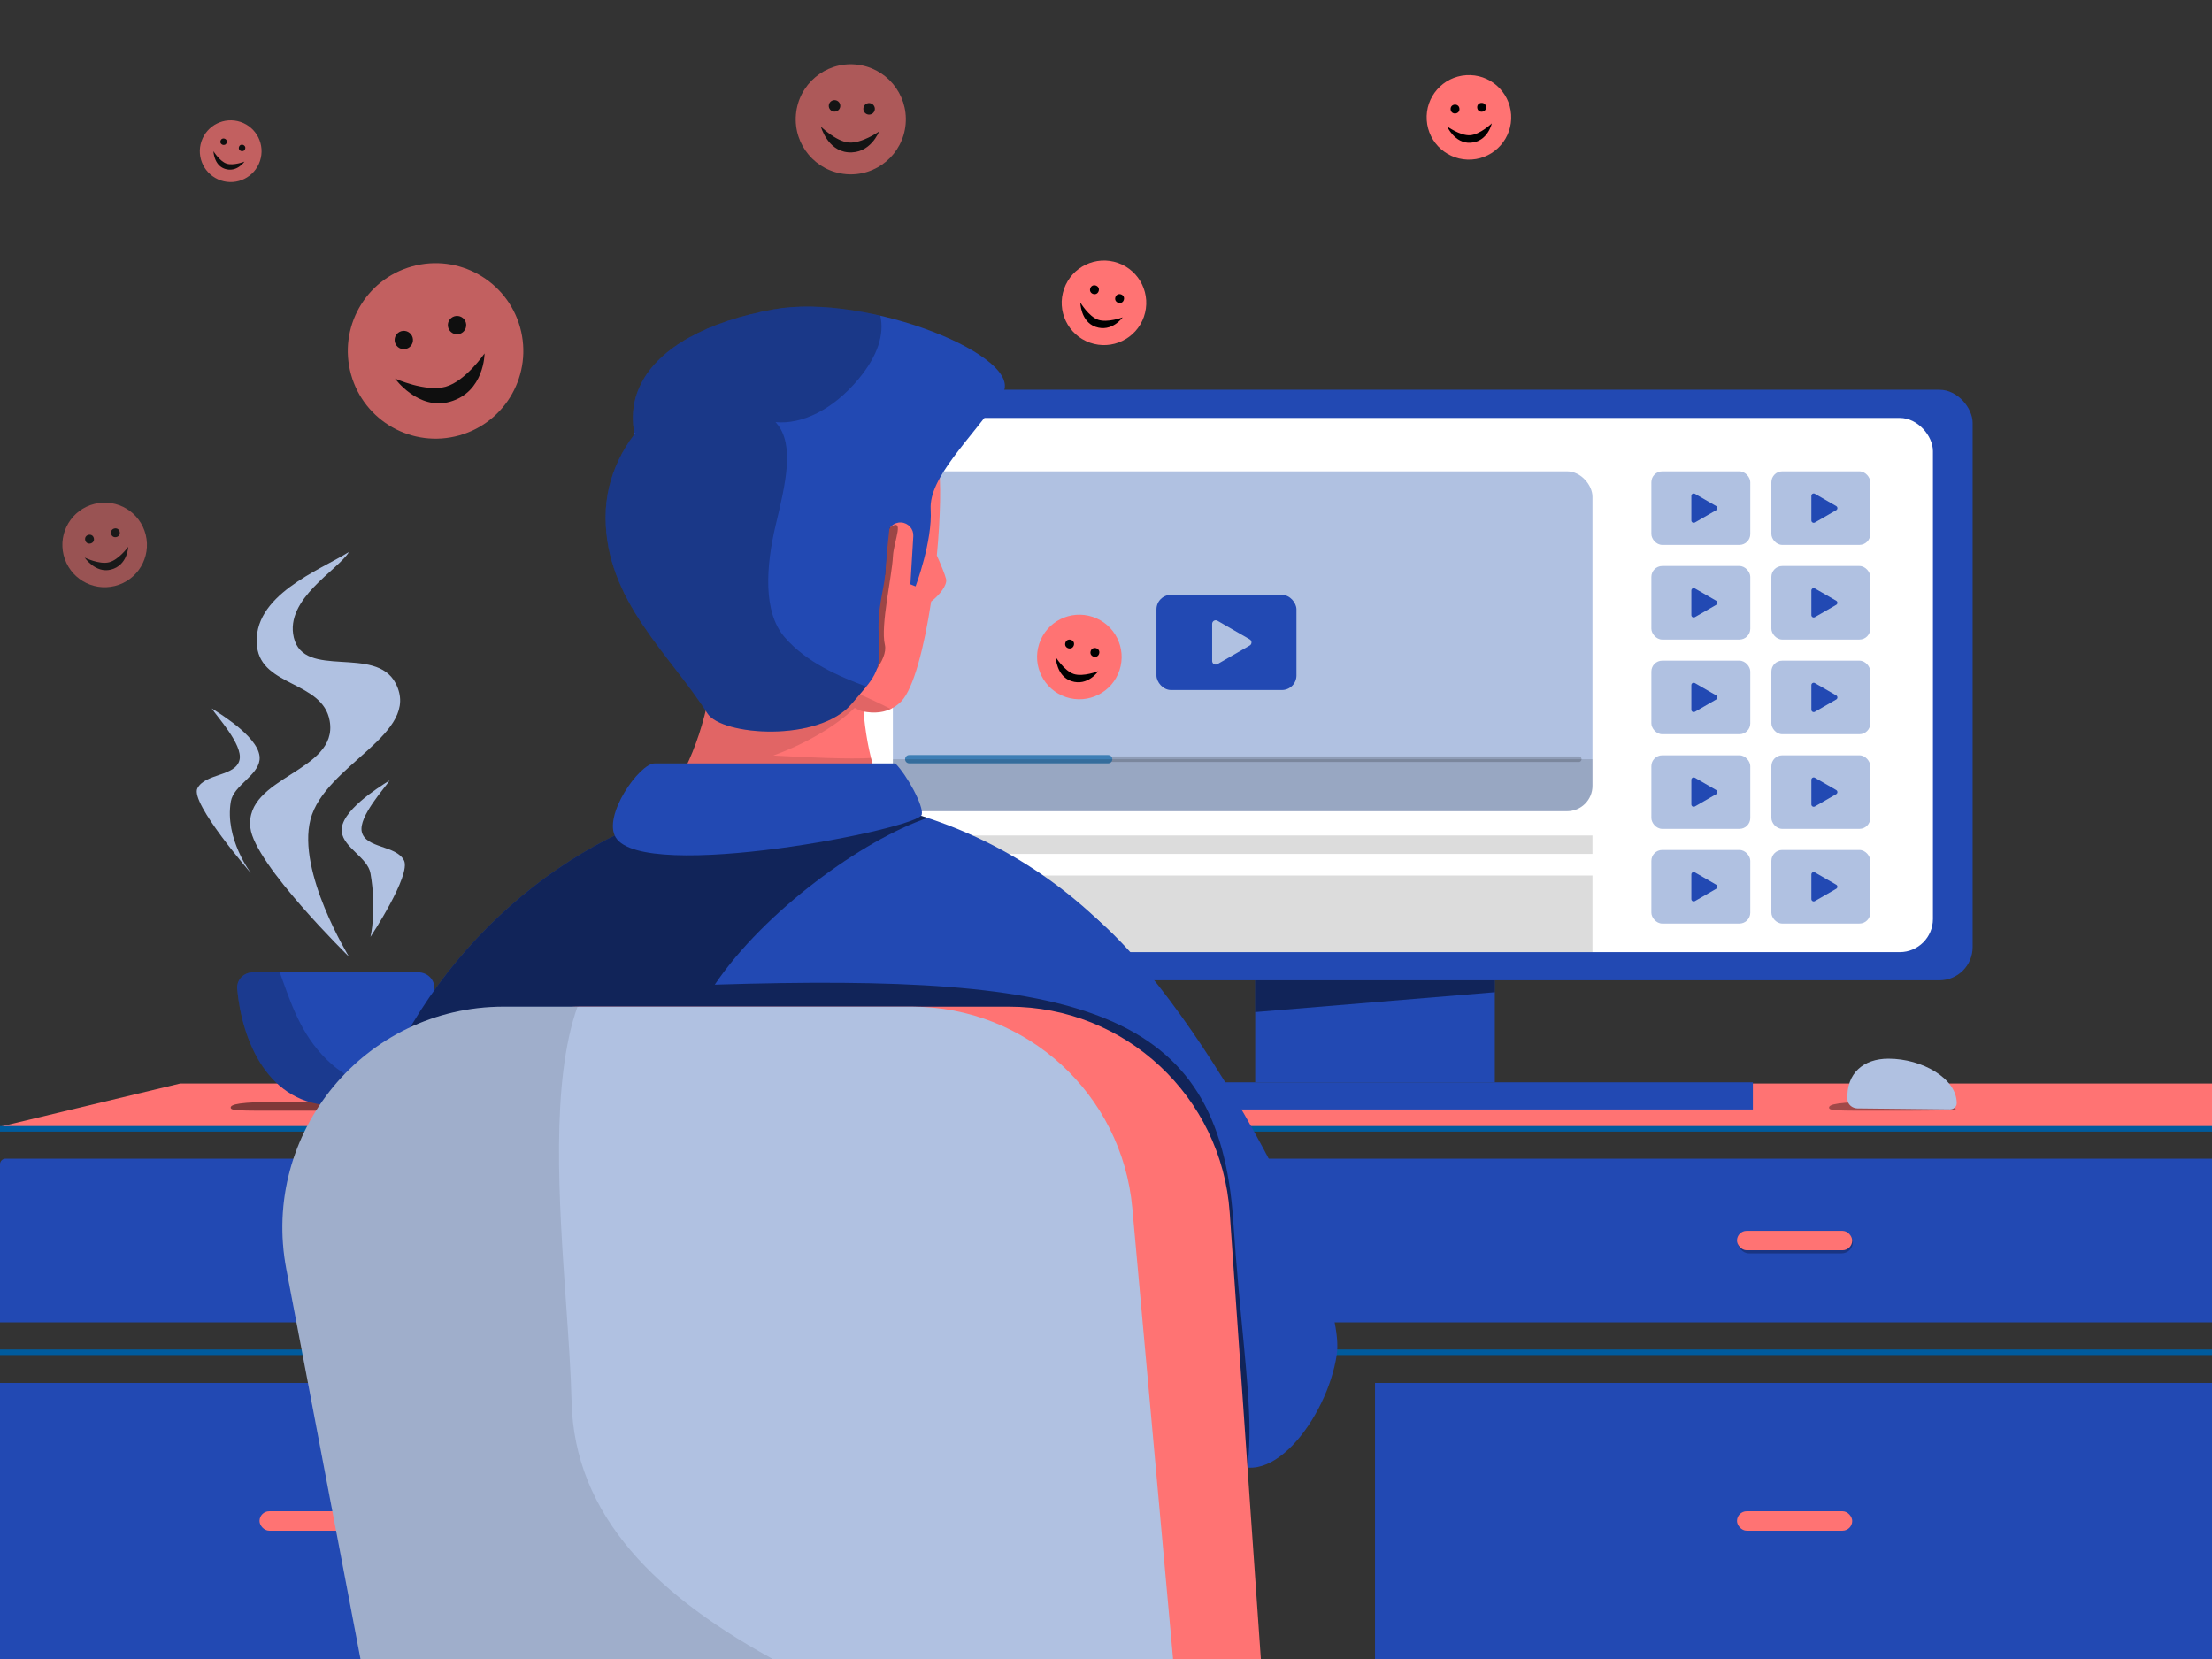 <svg width="600" height="450" viewBox="0 0 800 600" fill="none" xmlns="http://www.w3.org/2000/svg" data-reactroot="">
<rect x="0" y="0" width="800" height="600" fill="#333333" stroke="none"/>
<g clip-path="url(#clip0)">
<path d="M0 421.049C0 419.944 0.895 419.049 2 419.049H412.172C417.695 419.049 422.172 423.526 422.172 429.049V468.261C422.172 473.784 417.695 478.261 412.172 478.261H0V421.049Z" fill="#2249B3"></path>
<path d="M65.19 391.867L-1.144 407.749H801.278V391.867H65.19Z" fill="#FF7373"></path>
<rect x="497.29" y="500.156" width="302.71" height="99.844" fill="#2249B3"></rect>
<path d="M801.748 408.249H-1.677M-1.677 489.061H801.748" stroke="#005B9D" stroke-width="2"></path>
<path d="M430.203 429.049C430.203 423.526 434.68 419.049 440.203 419.049H800V478.261H440.203C434.68 478.261 430.203 473.784 430.203 468.261V429.049Z" fill="#2249B3"></path>
<rect x="628.445" y="445.142" width="41.676" height="8.159" rx="4.08" fill="black" fill-opacity="0.27"></rect>
<rect x="628.202" y="445.142" width="41.676" height="7.028" rx="3.514" fill="#FF7373"></rect>
<rect x="628.202" y="546.564" width="41.676" height="7.028" rx="3.514" fill="#FF7373"></rect>
<rect y="500.156" width="229.386" height="99.844" fill="#2249B3"></rect>
<rect x="93.855" y="546.564" width="41.676" height="7.028" rx="3.514" fill="#FF7373"></rect>
<path d="M137.213 400.58C137.213 401.733 117.128 401.695 101.734 401.695C86.339 401.695 83.434 401.733 83.434 400.58C83.434 399.427 86.339 398.492 101.734 398.492C117.129 398.492 137.213 399.427 137.213 400.58Z" fill="black" fill-opacity="0.5"></path>
<path fill-rule="evenodd" clip-rule="evenodd" d="M91.508 351.657C88.189 351.657 85.479 354.354 85.781 357.659C87.454 375.964 96.708 399.808 121.046 399.808C146.761 399.808 155.494 375.965 157.046 357.661C157.327 354.353 154.616 351.657 151.297 351.657H91.508Z" fill="#2249B3"></path>
<path d="M92.969 233.87C90.787 215.347 115.872 206.151 126.241 199.607C122.315 206.151 102.936 216.552 106.257 230.548C109.902 245.904 135.849 233.14 143.102 247.158C152.579 265.475 117.469 276.456 112.283 296.417C107.354 315.39 126.241 346.03 126.241 346.03C126.241 346.03 92.093 312.589 90.553 299.405C88.371 280.732 122.468 279.27 119.243 260.748C116.725 246.287 94.686 248.448 92.969 233.87Z" fill="#B0C1E1"></path>
<path d="M123.605 300.862C122.745 293.563 136.819 284.823 140.904 282.245C139.357 284.823 129.541 295.347 130.85 300.862C132.287 306.914 143.236 305.636 146.094 311.16C148.816 316.419 133.985 338.839 133.985 338.839C133.985 338.839 136.332 329.335 133.985 315.855C132.992 310.157 124.281 306.607 123.605 300.862Z" fill="#B0C1E1"></path>
<path d="M93.875 274.828C94.734 267.529 80.661 258.789 76.575 256.21C78.122 258.789 87.938 269.313 86.629 274.828C85.193 280.88 74.243 279.601 71.385 285.125C68.664 290.385 90.813 315.856 90.813 315.856C90.813 315.856 81.147 303.301 83.495 289.821C84.487 284.123 93.198 280.573 93.875 274.828Z" fill="#B0C1E1"></path>
<rect x="453.961" y="354.536" width="86.658" height="36.898" fill="#2249B3"></rect>
<path d="M453.961 354.536H540.619V358.852L453.961 366.032V354.536Z" fill="black" fill-opacity="0.5"></path>
<rect x="360.631" y="391.433" width="273.319" height="9.82" fill="#2249B3"></rect>
<rect x="281.151" y="140.959" width="432.278" height="213.577" rx="12" fill="#2249B3"></rect>
<rect x="295.51" y="151.149" width="403.561" height="193.197" rx="12" fill="white"></rect>
<rect x="322.916" y="170.47" width="253.02" height="122.904" rx="9.169" fill="#B0C1E1"></rect>
<g opacity="0.65">
<path d="M328.592 274.573L570.984 274.573" stroke="black" stroke-opacity="0.3" stroke-width="2" stroke-linecap="round"></path>
<path d="M328.837 274.573L400.791 274.573" stroke="#005B9D" stroke-width="3" stroke-linecap="round"></path>
</g>
<path d="M575.936 274.573V284.205C575.936 289.269 571.831 293.374 566.767 293.374H332.085C327.021 293.374 322.916 289.269 322.916 284.205V274.573H575.936Z" fill="black" fill-opacity="0.14"></path>
<rect x="418.249" y="215.131" width="50.633" height="34.431" rx="5.255" fill="#2249B3"></rect>
<path d="M451.977 231.233C452.835 231.728 452.835 232.965 451.977 233.46L440.323 240.188C439.466 240.683 438.394 240.065 438.394 239.075L438.394 225.617C438.394 224.628 439.466 224.009 440.323 224.504L451.977 231.233Z" fill="#B0C1E1"></path>
<rect x="322.916" y="302.164" width="253.02" height="6.665" fill="black" fill-opacity="0.14"></rect>
<rect x="322.916" y="316.641" width="253.02" height="27.705" fill="black" fill-opacity="0.14"></rect>
<rect x="597.239" y="170.47" width="35.775" height="26.607" rx="3.929" fill="#B0C1E1"></rect>
<rect x="640.642" y="170.47" width="35.775" height="26.607" rx="3.929" fill="#B0C1E1"></rect>
<rect x="597.239" y="204.704" width="35.775" height="26.607" rx="3.929" fill="#B0C1E1"></rect>
<rect x="640.642" y="204.704" width="35.775" height="26.607" rx="3.929" fill="#B0C1E1"></rect>
<rect x="597.239" y="238.937" width="35.775" height="26.607" rx="3.929" fill="#B0C1E1"></rect>
<rect x="640.642" y="238.937" width="35.775" height="26.607" rx="3.929" fill="#B0C1E1"></rect>
<rect x="597.239" y="273.17" width="35.775" height="26.607" rx="3.929" fill="#B0C1E1"></rect>
<rect x="640.642" y="273.17" width="35.775" height="26.607" rx="3.929" fill="#B0C1E1"></rect>
<rect x="597.239" y="307.404" width="35.775" height="26.607" rx="3.929" fill="#B0C1E1"></rect>
<rect x="640.642" y="307.404" width="35.775" height="26.607" rx="3.929" fill="#B0C1E1"></rect>
<path d="M620.696 183.036C621.263 183.364 621.263 184.183 620.696 184.51L612.981 188.965C612.414 189.292 611.704 188.883 611.704 188.227L611.704 179.319C611.704 178.664 612.414 178.254 612.981 178.582L620.696 183.036Z" fill="#2249B3"></path>
<path d="M664.097 183.036C664.665 183.364 664.665 184.183 664.097 184.51L656.382 188.965C655.815 189.292 655.106 188.883 655.106 188.227L655.106 179.319C655.106 178.664 655.815 178.254 656.382 178.582L664.097 183.036Z" fill="#2249B3"></path>
<path d="M620.696 217.27C621.263 217.597 621.263 218.416 620.696 218.744L612.981 223.198C612.414 223.526 611.704 223.116 611.704 222.461L611.704 213.553C611.704 212.897 612.414 212.488 612.981 212.815L620.696 217.27Z" fill="#2249B3"></path>
<path d="M664.097 217.27C664.665 217.597 664.665 218.416 664.097 218.744L656.382 223.198C655.815 223.526 655.106 223.116 655.106 222.461L655.106 213.553C655.106 212.897 655.815 212.488 656.382 212.815L664.097 217.27Z" fill="#2249B3"></path>
<path d="M620.696 251.503C621.263 251.831 621.263 252.65 620.696 252.978L612.981 257.432C612.414 257.759 611.704 257.35 611.704 256.695L611.704 247.786C611.704 247.131 612.414 246.722 612.981 247.049L620.696 251.503Z" fill="#2249B3"></path>
<path d="M664.097 251.503C664.665 251.831 664.665 252.65 664.097 252.978L656.382 257.432C655.815 257.759 655.106 257.35 655.106 256.695L655.106 247.786C655.106 247.131 655.815 246.722 656.382 247.049L664.097 251.503Z" fill="#2249B3"></path>
<path d="M620.696 285.737C621.263 286.065 621.263 286.884 620.696 287.212L612.981 291.666C612.414 291.993 611.704 291.584 611.704 290.929L611.704 282.02C611.704 281.365 612.414 280.956 612.981 281.283L620.696 285.737Z" fill="#2249B3"></path>
<path d="M664.097 285.737C664.665 286.065 664.665 286.884 664.097 287.212L656.382 291.666C655.815 291.993 655.106 291.584 655.106 290.929L655.106 282.02C655.106 281.365 655.815 280.956 656.382 281.283L664.097 285.737Z" fill="#2249B3"></path>
<path d="M620.696 319.971C621.263 320.298 621.263 321.117 620.696 321.445L612.981 325.899C612.414 326.227 611.704 325.817 611.704 325.162L611.704 316.254C611.704 315.598 612.414 315.189 612.981 315.517L620.696 319.971Z" fill="#2249B3"></path>
<path d="M664.097 319.97C664.665 320.297 664.665 321.116 664.097 321.444L656.382 325.898C655.815 326.226 655.106 325.816 655.106 325.161L655.106 316.253C655.106 315.597 655.815 315.188 656.382 315.516L664.097 319.97Z" fill="#2249B3"></path>
<path d="M102.362 354.939C105.947 364.916 109.945 376.04 119.89 384.817C125.306 389.597 131.684 392.179 137.227 394.424C137.703 394.616 138.172 394.806 138.634 394.995C133.924 397.999 128.129 399.808 121.046 399.808C96.708 399.808 87.454 375.964 85.781 357.659C85.479 354.354 88.189 351.657 91.508 351.657H101.174C101.57 352.734 101.964 353.83 102.362 354.939Z" fill="black" fill-opacity="0.2"></path>
<g opacity="0.7">
<circle cx="157.529" cy="126.917" r="31.734" transform="rotate(-15.65 157.529 126.917)" fill="#FF7373"></circle>
<path fill-rule="evenodd" clip-rule="evenodd" d="M142.858 136.9C142.858 136.9 151.228 148.512 162.68 145.304C175.224 141.79 175.251 127.826 175.251 127.826C175.251 127.826 168.37 137.847 161.157 139.867C153.943 141.888 142.858 136.9 142.858 136.9Z" fill="black"></path>
<circle cx="146.039" cy="122.968" r="3.318" transform="rotate(-15.65 146.039 122.968)" fill="black"></circle>
<circle cx="165.294" cy="117.574" r="3.318" transform="rotate(-15.65 165.294 117.574)" fill="black"></circle>
</g>
<g opacity="0.7">
<circle cx="83.434" cy="54.687" r="11.162" transform="rotate(18.601 83.434 54.687)" fill="#FF7373"></circle>
<path fill-rule="evenodd" clip-rule="evenodd" d="M77.192 54.685C77.192 54.685 77.327 59.718 81.292 61.053C85.635 62.514 88.407 58.459 88.407 58.459C88.407 58.459 84.423 60.011 81.925 59.17C79.428 58.33 77.192 54.685 77.192 54.685Z" fill="black"></path>
<circle cx="80.875" cy="51.264" r="1.167" transform="rotate(18.601 80.875 51.264)" fill="black"></circle>
<circle cx="87.541" cy="53.508" r="1.167" transform="rotate(18.601 87.541 53.508)" fill="black"></circle>
</g>
<g opacity="0.6">
<circle cx="307.698" cy="43.148" r="19.914" transform="rotate(4.923 307.698 43.148)" fill="#FF7373"></circle>
<path fill-rule="evenodd" clip-rule="evenodd" d="M296.877 45.778C296.877 45.778 299.234 54.446 306.669 55.087C314.814 55.788 317.909 47.59 317.909 47.59C317.909 47.59 311.657 51.96 306.973 51.556C302.29 51.153 296.877 45.778 296.877 45.778Z" fill="black"></path>
<circle cx="301.819" cy="38.294" r="2.082" transform="rotate(4.923 301.819 38.294)" fill="black"></circle>
<circle cx="314.321" cy="39.371" r="2.082" transform="rotate(4.923 314.321 39.371)" fill="black"></circle>
</g>
<g opacity="0.5">
<circle cx="37.857" cy="197.077" r="15.292" transform="rotate(-13.888 37.857 197.077)" fill="#FF7373"></circle>
<path fill-rule="evenodd" clip-rule="evenodd" d="M30.643 201.668C30.643 201.668 34.502 207.385 40.066 206.01C46.16 204.503 46.379 197.777 46.379 197.777C46.379 197.777 42.917 202.502 39.412 203.368C35.908 204.235 30.643 201.668 30.643 201.668Z" fill="black"></path>
<circle cx="32.381" cy="195.004" r="1.599" transform="rotate(-13.888 32.381 195.004)" fill="black"></circle>
<circle cx="41.736" cy="192.691" r="1.599" transform="rotate(-13.888 41.736 192.691)" fill="black"></circle>
</g>
<circle cx="399.27" cy="109.518" r="15.292" transform="rotate(19.356 399.27 109.518)" fill="#FF7373"></circle>
<path fill-rule="evenodd" clip-rule="evenodd" d="M390.719 109.403C390.719 109.403 390.812 116.3 396.219 118.2C402.142 120.281 406.013 114.776 406.013 114.776C406.013 114.776 400.527 116.829 397.121 115.633C393.715 114.436 390.719 109.403 390.719 109.403Z" fill="black"></path>
<circle cx="395.826" cy="104.783" r="1.599" transform="rotate(19.356 395.826 104.783)" fill="black"></circle>
<circle cx="404.918" cy="107.977" r="1.599" transform="rotate(19.356 404.918 107.977)" fill="black"></circle>
<circle cx="531.259" cy="42.448" r="15.292" transform="rotate(-3.771 531.259 42.448)" fill="#FF7373"></circle>
<path fill-rule="evenodd" clip-rule="evenodd" d="M523.351 45.7C523.351 45.7 526.146 52.007 531.864 51.63C538.128 51.217 539.526 44.634 539.526 44.634C539.526 44.634 535.288 48.677 531.685 48.915C528.083 49.152 523.351 45.7 523.351 45.7Z" fill="black"></path>
<circle cx="526.233" cy="39.446" r="1.599" transform="rotate(-3.771 526.233 39.446)" fill="black"></circle>
<circle cx="535.848" cy="38.812" r="1.599" transform="rotate(-3.771 535.848 38.812)" fill="black"></circle>
<circle cx="390.363" cy="237.605" r="15.292" transform="rotate(18.338 390.363 237.605)" fill="#FF7373"></circle>
<path fill-rule="evenodd" clip-rule="evenodd" d="M381.812 237.642C381.812 237.642 382.028 244.537 387.468 246.34C393.427 248.315 397.199 242.742 397.199 242.742C397.199 242.742 391.75 244.893 388.324 243.757C384.897 242.621 381.812 237.642 381.812 237.642Z" fill="black"></path>
<circle cx="386.836" cy="232.932" r="1.599" transform="rotate(18.338 386.836 232.932)" fill="black"></circle>
<circle cx="395.982" cy="235.964" r="1.599" transform="rotate(18.338 395.982 235.964)" fill="black"></circle>
<path d="M339.358 166.673C340.44 174.14 340.138 187.126 338.821 200.881C340.303 204.233 341.725 207.674 342.157 209.402C342.683 211.505 339.864 215.157 336.761 217.556C334.233 234.145 330.417 249.038 325.984 253.63C314.068 265.971 289.901 248.08 275.006 229.355C263.09 214.375 264.948 206.308 269.062 185.596L339.358 166.673Z" fill="#FF7373"></path>
<path d="M256.611 250.751C260.892 228.465 310.519 233.468 312.216 256.097C314.907 291.972 331.05 304.528 331.05 304.528H223.876C223.876 304.528 248.195 294.564 256.611 250.751Z" fill="#FF7373"></path>
<path d="M452.201 429.226C452.201 524.827 350.59 580.138 275.301 580.138C200.013 580.138 124.857 552.712 124.857 457.111C124.857 361.51 206.962 287.377 282.25 287.377C357.538 287.377 426.781 335.169 452.201 429.226Z" fill="#2249B3"></path>
<path d="M483.478 489.774C487.369 462.541 430.792 356.607 391.24 328.078L401.914 362.388C407.386 417.35 429.669 512.952 442.203 526.083C457.871 542.497 480.192 512.777 483.478 489.774Z" fill="#2249B3"></path>
<path fill-rule="evenodd" clip-rule="evenodd" d="M437.745 558.016C420.995 545.548 376.722 491.59 354.678 474.055C297.464 428.545 233.024 377.288 216.409 379.045C202.021 380.566 184.153 380.705 161.654 379.045C154.719 378.533 149.728 377.152 146.363 375.082C175.714 322.285 230.586 287.377 282.25 287.377C300.527 287.377 318.448 290.194 335.472 295.805C312.14 303.686 276.37 329.575 258.505 356.114C391.135 351.985 440.907 364.839 446.012 441.472C450.58 510.054 459.895 534.663 437.745 558.016Z" fill="black" fill-opacity="0.5"></path>
<path fill-rule="evenodd" clip-rule="evenodd" d="M264.335 240.295C262.876 241.161 261.569 242.173 260.454 243.337C263.22 247.13 260.705 248.442 256.78 249.979C256.717 250.232 256.661 250.489 256.611 250.751C254.665 260.881 251.869 269.202 248.72 276.008C248.72 276.008 248.72 276.008 248.72 276.008C247.638 278.346 246.515 280.505 245.37 282.497C249.151 282.959 253.3 283.515 254.175 283.827C255.857 284.428 298.015 285.579 318.889 286.08C317.473 282.656 316.137 278.695 315.017 274.147C307.352 274.588 293.179 274.018 279.692 273.24C290.924 269.189 302.125 262.818 309.116 256.006C310.157 256.645 311.235 257.081 312.318 257.371L312.314 257.327C315.893 258.014 319.23 257.797 322.137 256.42C316.872 253.561 299.677 245.997 296.895 245.26C296.433 245.585 289.285 244.373 281.197 243.002C275.343 242.009 268.996 240.933 264.335 240.295Z" fill="black" fill-opacity="0.12"></path>
<path d="M236.759 276.091H323.799C328.015 280.329 334.165 291.532 333.359 294.642C332.023 299.795 232.825 319.383 222.672 302.848C217.887 295.056 231.257 276.091 236.759 276.091Z" fill="#2249B3"></path>
<path d="M248.295 187.551C249.688 188.944 284.862 203.222 294.613 202.177C304.364 201.132 331.132 212.064 331.132 212.064C331.132 212.064 337.287 195.749 336.591 184.256C335.894 172.764 350.566 159.378 362.407 142.662C371.879 129.289 313.649 105.738 279.762 111.884C232.077 120.532 210.262 149.518 248.295 187.551Z" fill="#2249B3"></path>
<path d="M320.961 193.357C321.118 190.775 323.339 188.808 325.921 188.965C328.504 189.122 330.47 191.343 330.313 193.926L328.732 219.948C328.575 222.531 326.354 224.497 323.771 224.34C321.189 224.183 319.222 221.963 319.379 219.38L320.961 193.357Z" fill="#FF7373"></path>
<path d="M322.944 201.25C323.204 195.653 327.682 186.421 321.363 191.12L309.277 250.548C313.399 247.023 321.317 238.605 320.016 233.139C318.388 226.305 322.619 208.246 322.944 201.25Z" fill="#020202" fill-opacity="0.39"></path>
<path d="M322.583 177.891C322.583 186.095 321.296 191.812 320.155 207.472C319.698 213.746 317.021 220.122 317.904 231.19C318.884 243.457 315.86 245.215 308.122 254.422C296.151 268.663 260.993 266.067 255.862 258.02C242.1 236.438 219.011 217.123 219.011 187.051C219.011 156.979 247.321 134.856 271.697 134.856C296.073 134.856 322.583 147.819 322.583 177.891Z" fill="#2249B3"></path>
<path d="M310.448 137.135C317.419 128.77 319.928 120.931 318.366 114.163C305.066 111.087 291.061 109.835 279.762 111.884C246.133 117.983 225.37 134.198 229.394 156.568C229.556 156.547 229.72 156.525 229.885 156.502C223.261 164.942 219.011 175.4 219.011 187.051C219.011 209.279 231.626 225.63 243.764 241.363C248.048 246.915 252.272 252.39 255.862 258.02C260.993 266.067 296.151 268.664 308.122 254.422C309.015 253.36 309.845 252.397 310.613 251.505L310.614 251.504C311.618 250.34 312.516 249.298 313.311 248.317C303.601 244.696 291.672 239.672 283.701 230.373C275.938 221.316 276.949 204.892 280.619 189.548C284.085 175.053 287.462 160.933 280.943 153.192C280.79 153.011 280.633 152.834 280.471 152.663C290.021 153.578 301.254 148.168 310.448 137.135Z" fill="black" fill-opacity="0.24"></path>
<path d="M130.488 449.343C127.44 403.187 164.057 364.072 210.314 364.072H364.933C406.954 364.072 441.813 396.583 444.739 438.502L456.059 600.703H140.482L130.488 449.343Z" fill="#FF7373"></path>
<path d="M103.557 459.023C94.18 409.73 131.97 364.072 182.147 364.072H329.838C371.231 364.072 405.788 395.647 409.514 436.872L424.436 602H130.756L103.557 459.023Z" fill="#B0C1E1"></path>
<path d="M204.74 471.703C205.634 484.485 206.476 496.511 206.719 506.862C207.687 548 237.176 577.6 283.144 602H130.755L103.556 459.023C94.179 409.73 131.97 364.072 182.147 364.072H208.85C199.122 391.424 202.152 434.725 204.74 471.703Z" fill="black" fill-opacity="0.1"></path>
<path d="M707.31 401.093C707.434 401.695 695.199 401.695 679.804 401.695C664.409 401.695 661.504 401.733 661.504 400.58C661.504 399.427 664.409 398.492 679.804 398.492C695.199 398.492 706.908 399.126 707.31 401.093Z" fill="black" fill-opacity="0.37"></path>
<path fill-rule="evenodd" clip-rule="evenodd" d="M671.812 400.868C669.905 400.848 668.23 399.481 668.143 397.576C667.718 388.213 673.894 382.883 682.981 382.883C695.139 382.883 707.679 390.01 707.679 398.99C707.679 400.307 706.507 401.243 705.19 401.229L671.812 400.868Z" fill="#B0C1E1"></path>
</g>
<defs>
<clipPath id="clip0">
<rect width="800" height="600" fill="white"></rect>
</clipPath>
</defs>
</svg>
